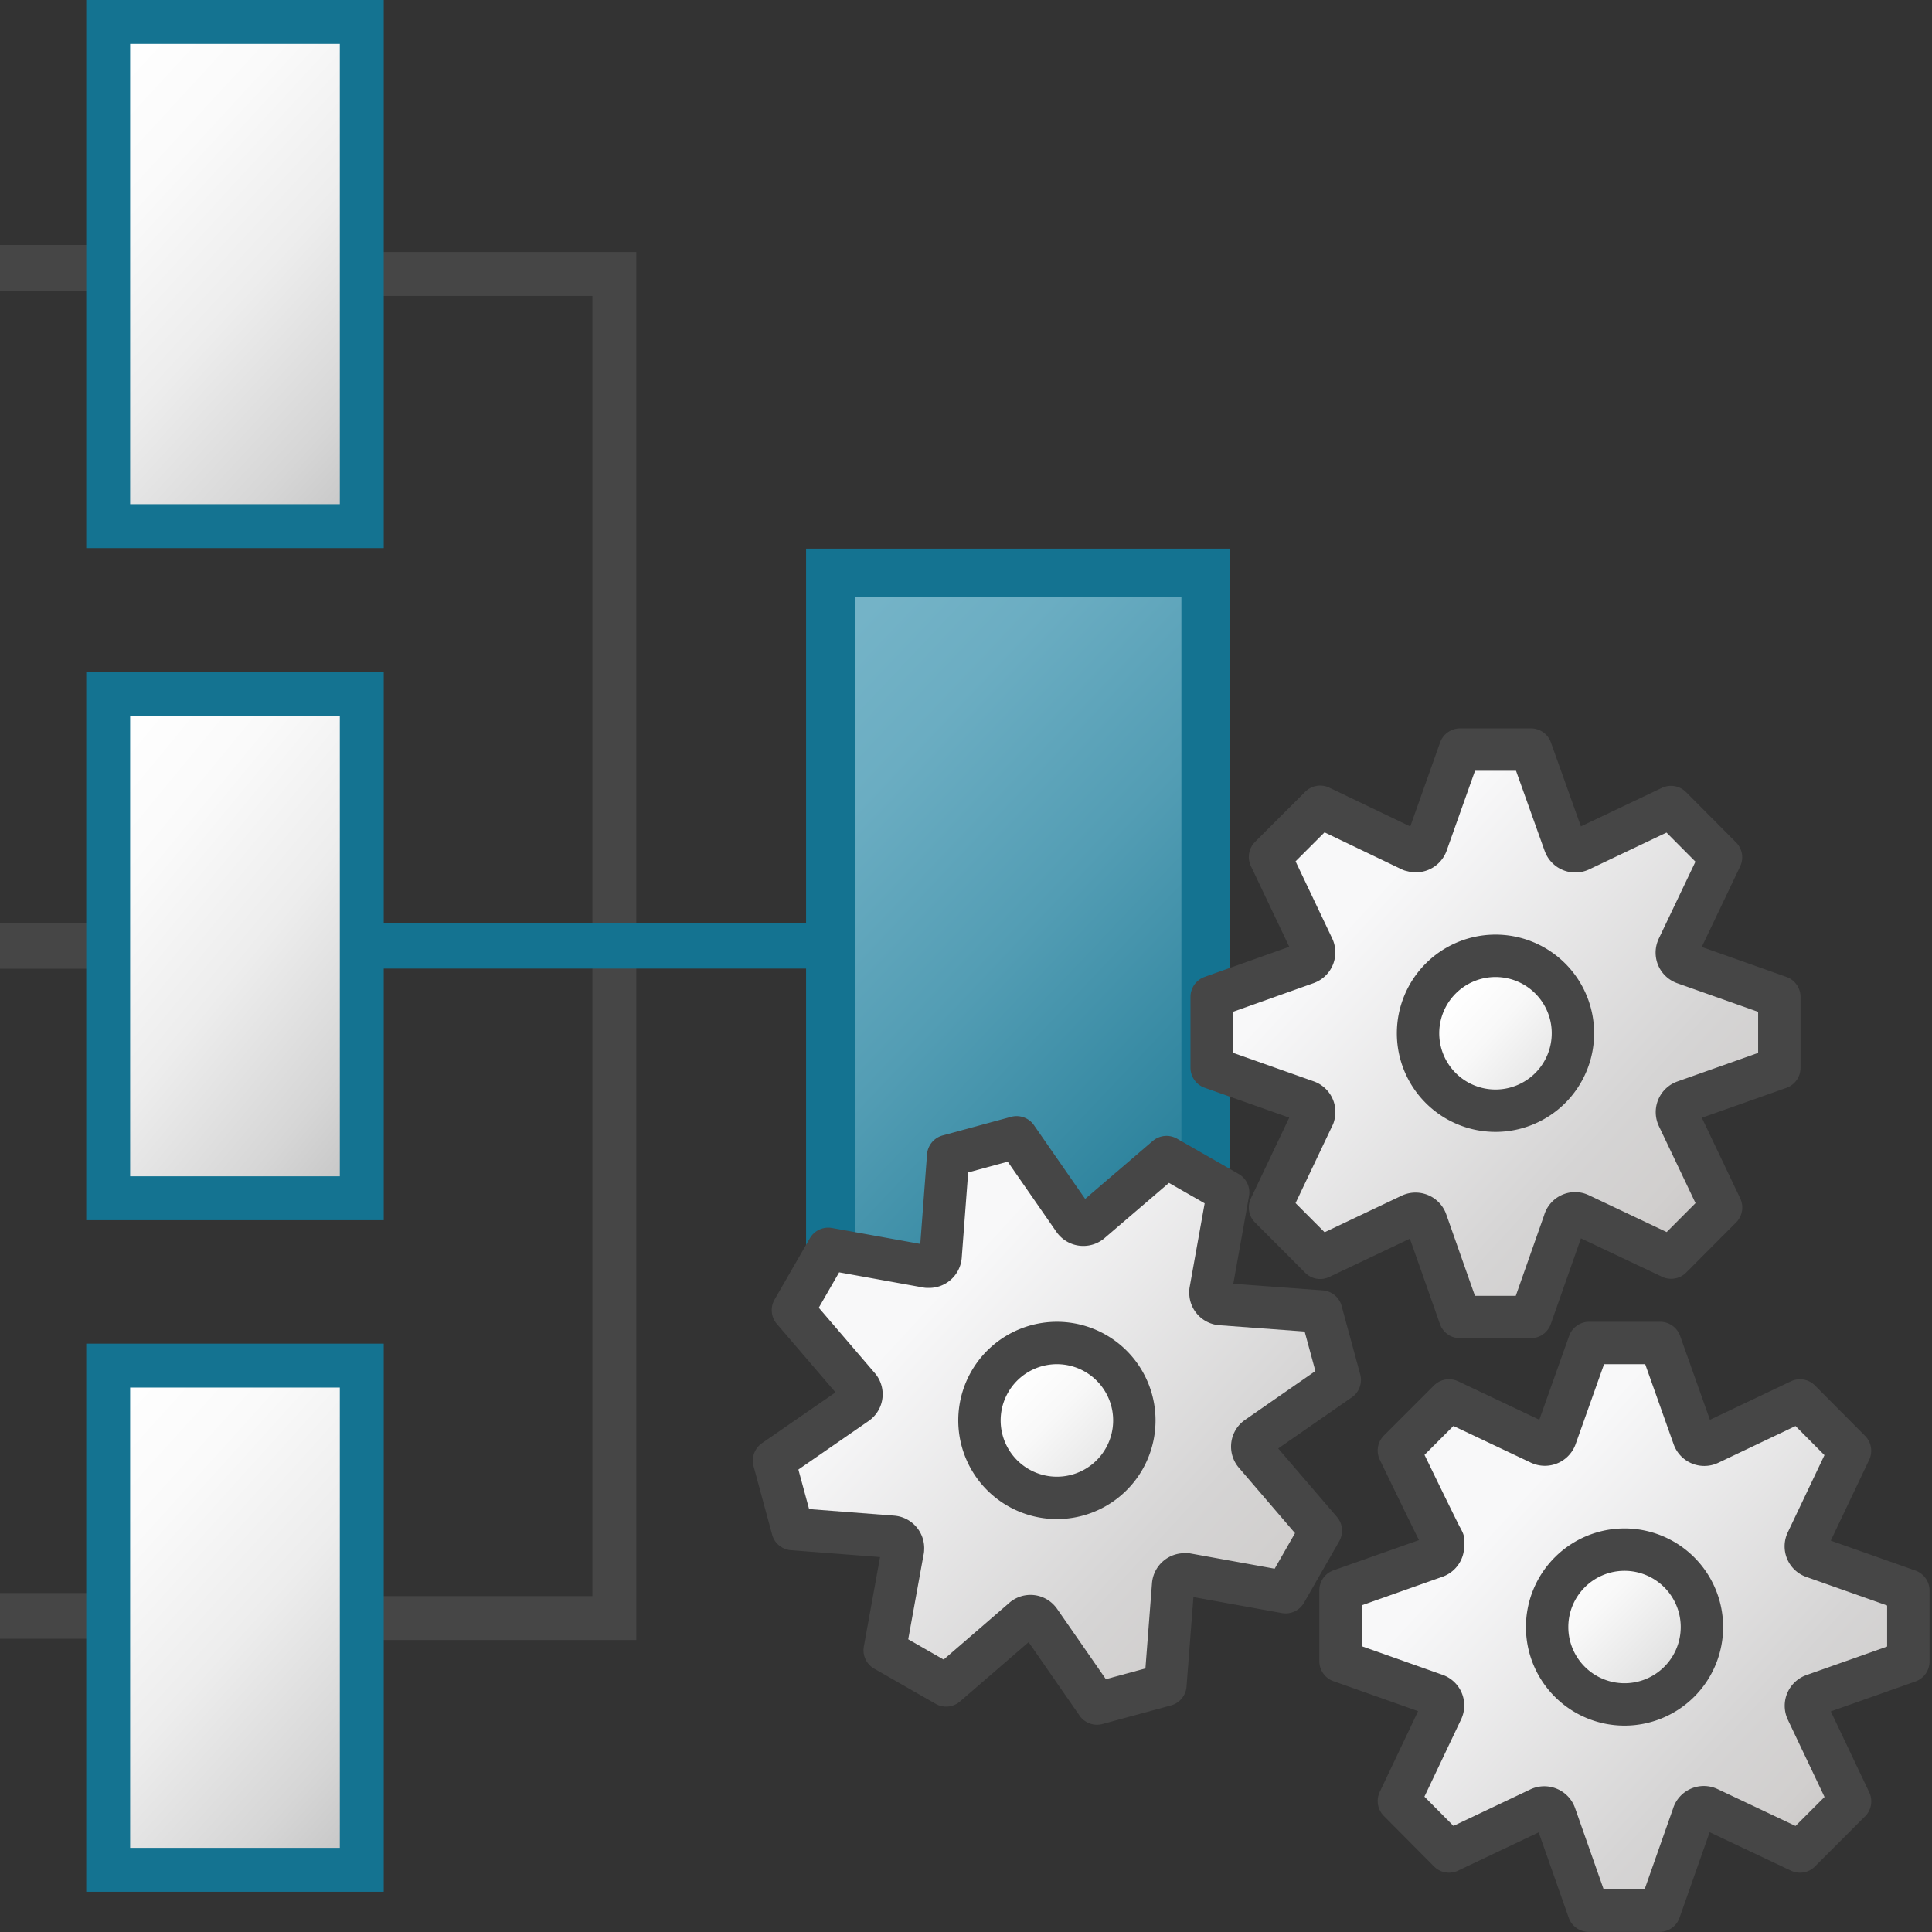 <svg id="Layer_1" data-name="Layer 1" xmlns="http://www.w3.org/2000/svg" xmlns:xlink="http://www.w3.org/1999/xlink" viewBox="0 0 48 48">
  <rect x="0" y="0" width="48" height="48" fill="#333333" stroke="none"/>
  <defs>
    <linearGradient id="linear-gradient" x1="-216.854" y1="-418.571" x2="-207.712" y2="-427.163" gradientTransform="matrix(1.422, 0, 0, -1.413, 327.486, -573.707)" gradientUnits="userSpaceOnUse">
      <stop offset="0" stop-color="#74b3c7"/>
      <stop offset="0.177" stop-color="#6badc2"/>
      <stop offset="0.464" stop-color="#539db4"/>
      <stop offset="0.822" stop-color="#2d839d"/>
      <stop offset="1" stop-color="#177490"/>
    </linearGradient>
    <linearGradient id="linear-gradient-2" x1="-154.834" y1="1285.659" x2="-147.286" y2="1292.556" gradientTransform="translate(204.59 -1675.104) scale(1.313 1.305)" gradientUnits="userSpaceOnUse">
      <stop offset="0" stop-color="#fff"/>
      <stop offset="0.232" stop-color="#fafafa"/>
      <stop offset="0.496" stop-color="#ededed"/>
      <stop offset="0.775" stop-color="#d6d6d6"/>
      <stop offset="1" stop-color="#bebebe"/>
    </linearGradient>
    <linearGradient id="linear-gradient-3" x1="-154.876" y1="1298.748" x2="-147.318" y2="1304.937" xlink:href="#linear-gradient-2"/>
    <linearGradient id="linear-gradient-4" x1="-154.94" y1="1311.201" x2="-147.363" y2="1318.001" xlink:href="#linear-gradient-2"/>
    <linearGradient id="linear-gradient-5" x1="253.083" y1="172.969" x2="272.745" y2="168.467" gradientTransform="matrix(0.717, 0.41, 0.41, -0.717, -229.298, 52.584)" gradientUnits="userSpaceOnUse">
      <stop offset="0" stop-color="#f8f8f9"/>
      <stop offset="0.5" stop-color="#d5d4d4"/>
      <stop offset="0.63" stop-color="#d1cfce"/>
      <stop offset="0.779" stop-color="#c4c1c1"/>
      <stop offset="0.938" stop-color="#aba8a7"/>
      <stop offset="0.99" stop-color="#a29f9d"/>
    </linearGradient>
    <linearGradient id="linear-gradient-6" x1="93.125" y1="-62.576" x2="107.229" y2="-75.58" gradientTransform="matrix(0.826, 0, 0, -0.826, -39.557, -14.051)" xlink:href="#linear-gradient-5"/>
    <linearGradient id="linear-gradient-7" x1="256.503" y1="172.263" x2="263.541" y2="170.432" gradientTransform="matrix(0.717, 0.41, 0.41, -0.717, -229.297, 52.584)" gradientUnits="userSpaceOnUse">
      <stop offset="0" stop-color="#fff"/>
      <stop offset="0.221" stop-color="#f8f8f8"/>
      <stop offset="0.541" stop-color="#e5e5e5"/>
      <stop offset="0.92" stop-color="#c6c6c6"/>
      <stop offset="1" stop-color="#bebebe"/>
    </linearGradient>
    <linearGradient id="linear-gradient-8" x1="94.987" y1="-64.193" x2="99.999" y2="-69.175" gradientTransform="matrix(0.826, 0, 0, -0.826, -39.557, -14.051)" xlink:href="#linear-gradient-7"/>
    <linearGradient id="linear-gradient-9" x1="88.827" y1="-44.354" x2="103.485" y2="-57.797" gradientTransform="matrix(0.826, 0, 0, -0.826, -39.557, -14.051)" xlink:href="#linear-gradient-5"/>
    <linearGradient id="linear-gradient-10" x1="91.672" y1="-47.008" x2="96.774" y2="-51.618" gradientTransform="matrix(0.826, 0, 0, -0.826, -39.557, -14.051)" xlink:href="#linear-gradient-7"/>
  </defs>
  <g id="g899">
    <path id="line53-4-3" d="M0,23.5H2.657" fill="none" stroke="#464646" stroke-miterlimit="10" stroke-width="1.135"/>
    <path id="rect49-8-5" d="M20.632,14.236h9.325V32.765H20.632Z" stroke="#147391" stroke-miterlimit="10" stroke-width="1.211" fill="url(#linear-gradient)"/>
    <path id="polyline57-7-9" d="M8.534,6.807h6.729V40.2H8.349" fill="none" stroke="#464646" stroke-miterlimit="13.533" stroke-width="1.091"/>
    <path id="line55-8-6" d="M6.94,23.5H21.088" fill="none" stroke="#147391" stroke-miterlimit="10" stroke-width="1.128"/>
    <path id="line53-4-9" d="M0,6.654H2.657" fill="none" stroke="#464646" stroke-miterlimit="10" stroke-width="1.135"/>
    <path id="rect43-7-7" d="M2.688.545h6.3V13.072h-6.3Z" stroke="#147391" stroke-miterlimit="10" stroke-width="1.091" fill="url(#linear-gradient-2)"/>
    <path id="line53-4-6" d="M0,40.146H2.657" fill="none" stroke="#464646" stroke-miterlimit="10" stroke-width="1.135"/>
    <path id="rect43-7-1" d="M2.688,17.243h6.3V29.77h-6.3Z" stroke="#147391" stroke-miterlimit="10" stroke-width="1.091" fill="url(#linear-gradient-3)"/>
    <path id="rect43-7-11" d="M2.688,33.928h6.3V46.455h-6.3Z" stroke="#147391" stroke-miterlimit="10" stroke-width="1.091" fill="url(#linear-gradient-4)"/>
    <g id="g872">
      <path id="path28" d="M29.481,39.113l2.46.445.875-1.528-1.63-1.9a.281.281,0,0,1,.02-.4.315.315,0,0,1,.029-.022l2.051-1.424-.462-1.7L30.333,32.4a.281.281,0,0,1-.259-.3l0-.025.439-2.451-1.531-.877-1.89,1.62a.286.286,0,0,1-.4-.045l-.011-.014-1.424-2.052-1.7.462-.188,2.492a.284.284,0,0,1-.3.261l-.032,0-2.46-.444L19.7,32.55l1.629,1.9a.28.28,0,0,1-.021.4l-.028.022L19.23,36.289l.461,1.7,2.488.192a.284.284,0,0,1,.255.309c0,.012,0,.023-.005.034L21.98,41l1.527.874,1.9-1.642a.276.276,0,0,1,.39,0,.326.326,0,0,1,.034.04l1.423,2.052,1.7-.461.192-2.489a.283.283,0,0,1,.305-.258l.029,0Z" stroke="#464646" stroke-linecap="round" stroke-linejoin="round" stroke-width="1.053" fill="url(#linear-gradient-5)"/>
      <path id="path30" d="M45.056,42.113l2.356-.833V39.516l-2.356-.833a.279.279,0,0,1-.164-.385l1.071-2.254-1.243-1.25-2.256,1.073a.282.282,0,0,1-.385-.156l-.833-2.345H39.481l-.834,2.345a.286.286,0,0,1-.384.154L36,34.793l-1.245,1.245c1.747,3.617.831,1.621,1.07,2.255a.283.283,0,0,1-.164.385l-2.356.833v1.761l2.356.834a.28.28,0,0,1,.165.384l-1.071,2.256L36,46l2.253-1.07a.284.284,0,0,1,.385.173l.833,2.368h1.76l.834-2.368a.275.275,0,0,1,.384-.177L44.72,46l1.245-1.245L44.894,42.5A.283.283,0,0,1,45.056,42.113Z" stroke="#464646" stroke-linecap="round" stroke-linejoin="round" stroke-width="1.053" fill="url(#linear-gradient-6)"/>
      <path id="circle36" d="M27.213,33.62a1.924,1.924,0,1,1-2.624.714,1.924,1.924,0,0,1,2.624-.714Z" stroke="#464646" stroke-linecap="round" stroke-miterlimit="10.603" stroke-width="1.053" fill="url(#linear-gradient-7)"/>
      <path id="circle38" d="M42.284,40.42A1.923,1.923,0,1,1,40.361,38.5,1.924,1.924,0,0,1,42.284,40.42Z" stroke="#464646" stroke-linecap="round" stroke-miterlimit="10.603" stroke-width="1.053" fill="url(#linear-gradient-8)"/>
      <path id="path32" d="M41.851,27.365l2.356-.834V24.767l-2.356-.834a.279.279,0,0,1-.177-.353.285.285,0,0,1,.012-.031L42.758,21.3l-1.243-1.25-2.256,1.073a.281.281,0,0,1-.375-.132l-.01-.023-.838-2.345H36.275l-.833,2.345a.286.286,0,0,1-.372.158l-.013,0L32.8,20.044,31.553,21.29l1.071,2.254a.283.283,0,0,1-.14.375l-.024.01-2.356.838v1.761l2.356.833a.281.281,0,0,1,.177.355c0,.01-.008.02-.013.03L31.553,30,32.8,31.25l2.254-1.07a.283.283,0,0,1,.373.144l.011.029.834,2.368h1.76l.833-2.368a.277.277,0,0,1,.338-.2.38.38,0,0,1,.047.018l2.269,1.074L42.76,30,41.689,27.75a.282.282,0,0,1,.137-.375l.025-.01Z" stroke="#464646" stroke-linecap="round" stroke-linejoin="round" stroke-width="1.053" fill="url(#linear-gradient-9)"/>
      <path id="circle34" d="M39.079,25.671a1.924,1.924,0,1,1-1.923-1.924A1.923,1.923,0,0,1,39.079,25.671Z" stroke="#464646" stroke-linecap="round" stroke-miterlimit="10.603" stroke-width="1.053" fill="url(#linear-gradient-10)"/>
    </g>
  </g>
</svg>
